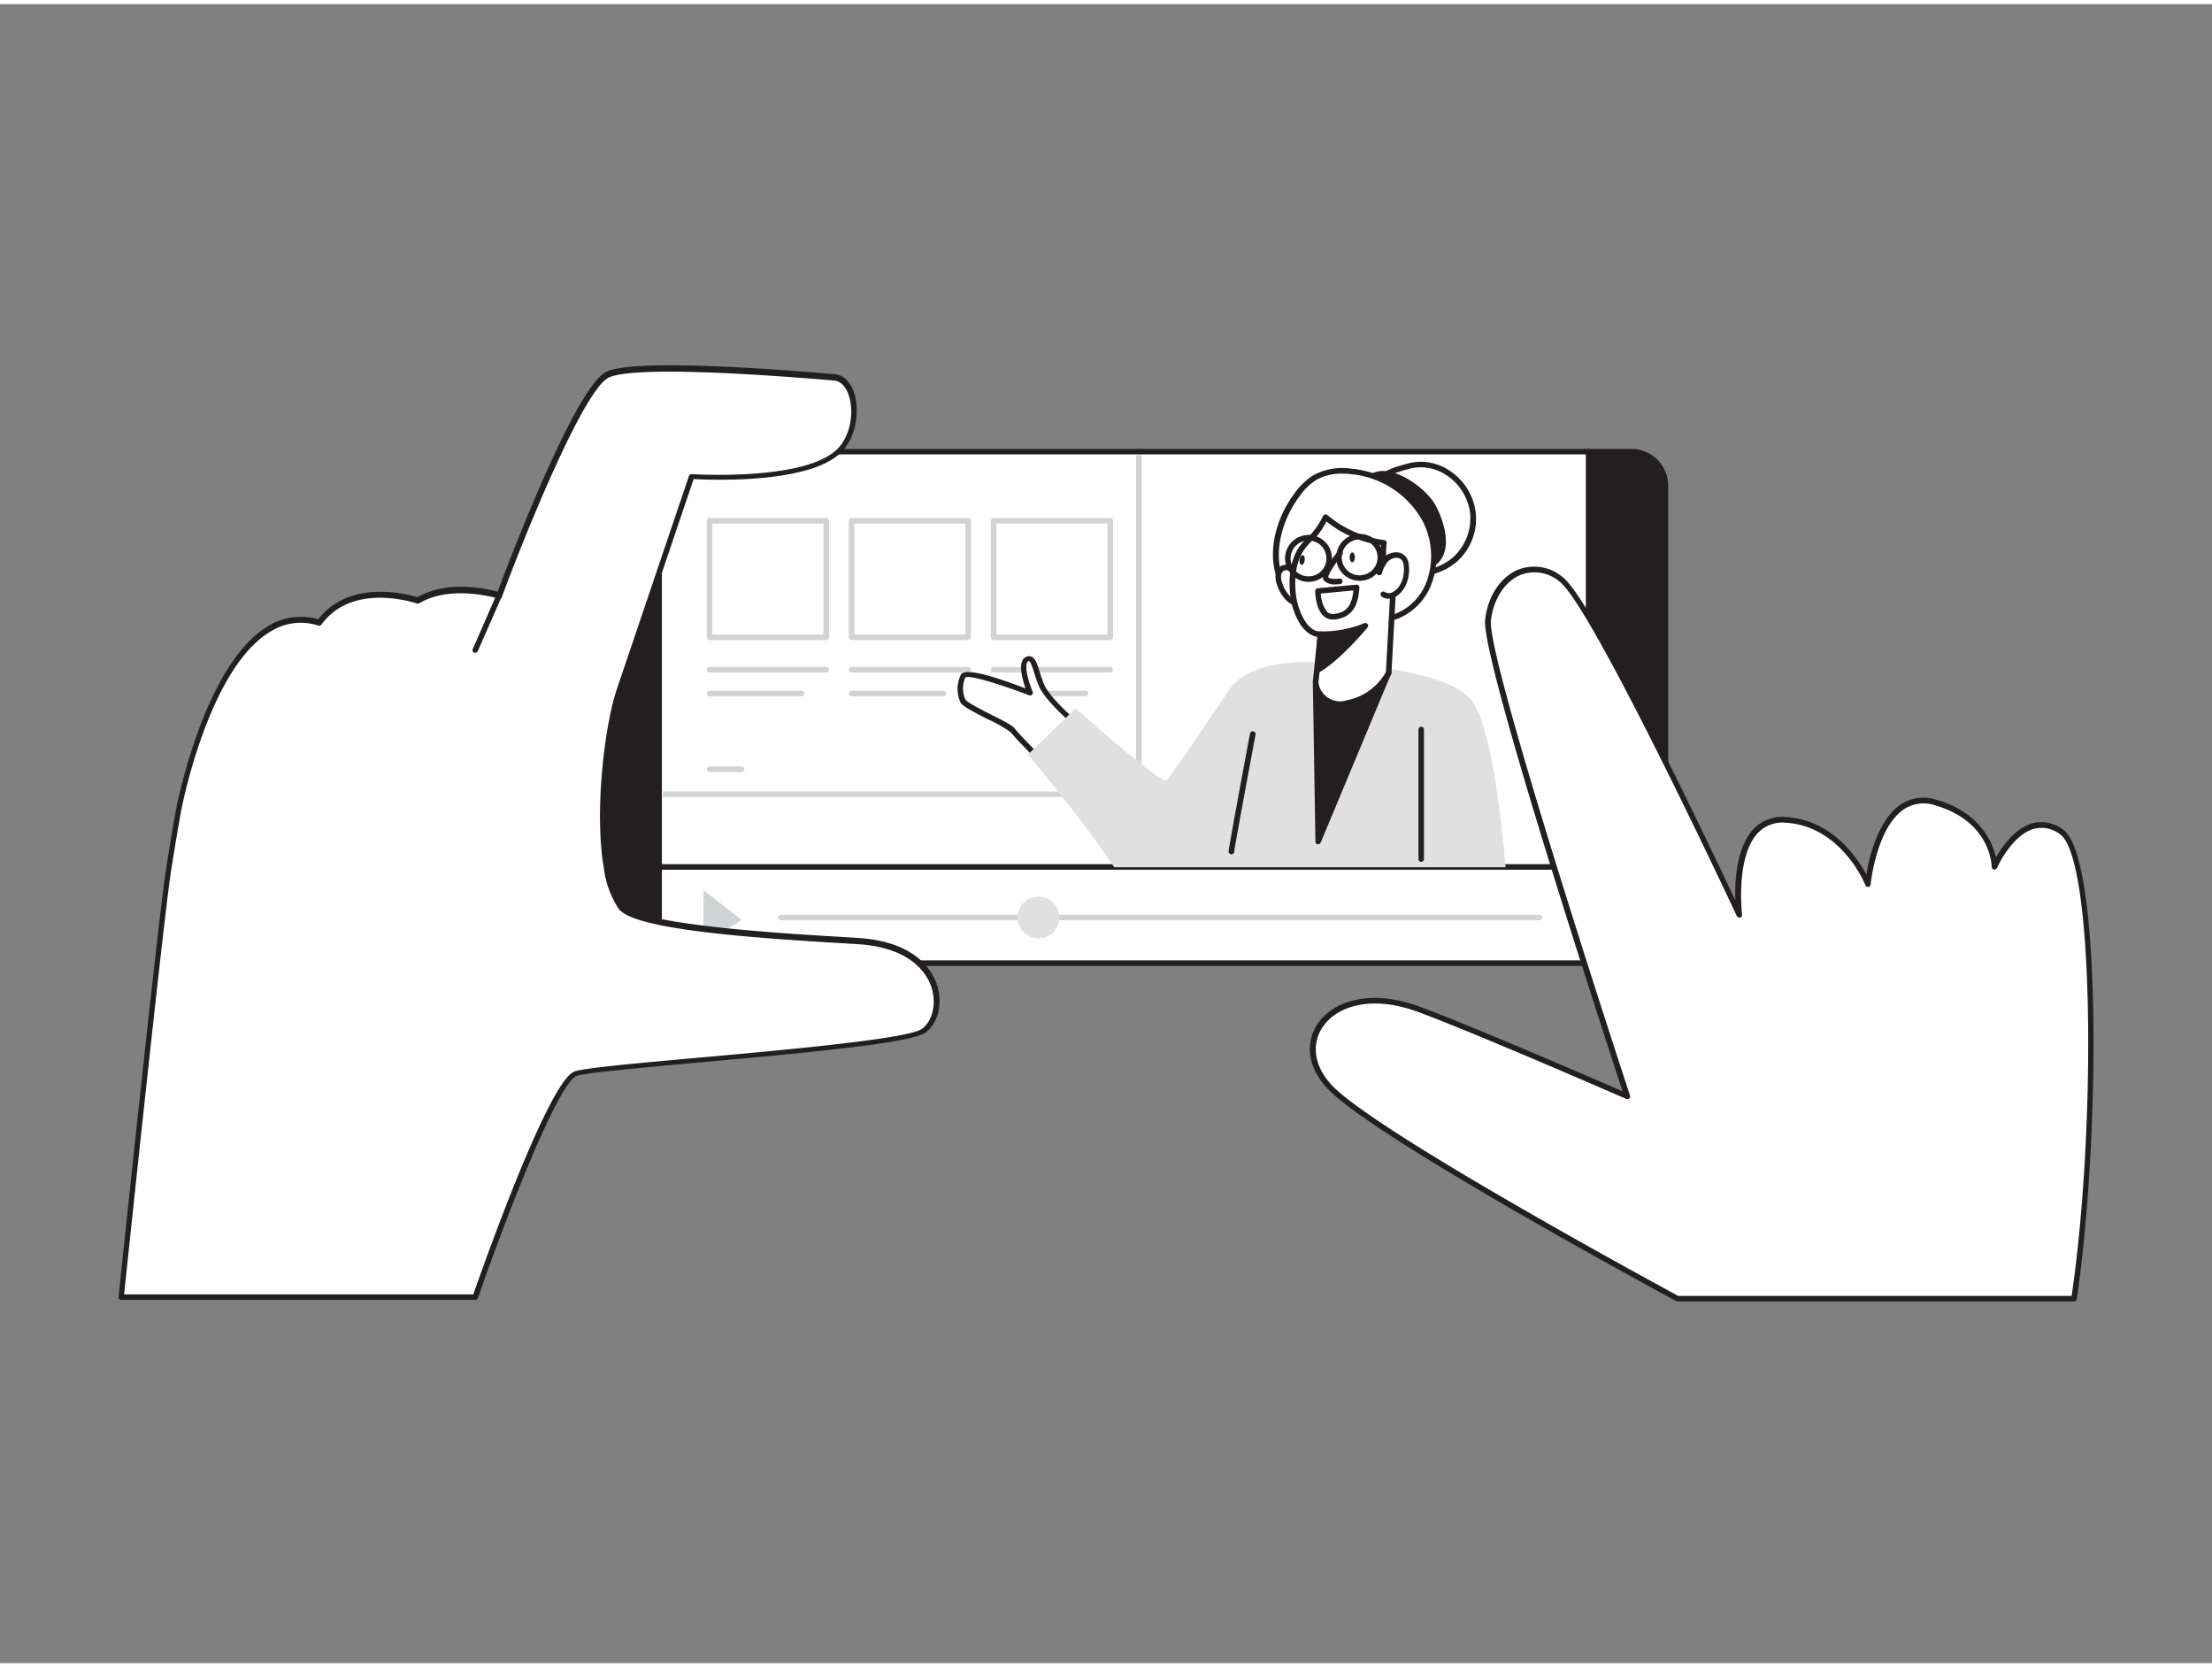 <svg xmlns="http://www.w3.org/2000/svg" viewBox="0 0 400 300" width="406" height="306" class="illustration styles_illustrationTablet__1DWOa"><rect x="0" y="0" width="400" height="300" fill="#808080" stroke="none"/><g id="_501_video_tutorial_flatline" data-name="#501_video_tutorial_flatline"><path d="M114,80.93h5.21v92.5H114a6.18,6.18,0,0,1-6.17-6.18V87.11A6.18,6.18,0,0,1,114,80.93Z" fill="#231f20"></path><path d="M119.18,173.93H114a6.68,6.68,0,0,1-6.67-6.68V87.11A6.68,6.68,0,0,1,114,80.43h5.21a.5.5,0,0,1,.5.5v92.5A.5.5,0,0,1,119.18,173.93ZM114,81.43a5.68,5.68,0,0,0-5.67,5.68v80.14a5.68,5.68,0,0,0,5.67,5.68h4.71V81.43Z" fill="#231f20"></path><rect x="119.19" y="80.93" width="168.12" height="92.5" transform="translate(406.49 254.36) rotate(-180)" fill="#fff"></rect><path d="M287.31,173.93H119.19a.5.5,0,0,1-.5-.5V80.93a.5.5,0,0,1,.5-.5H287.31a.51.51,0,0,1,.5.5v92.5A.5.5,0,0,1,287.31,173.93Zm-167.62-1H286.81V81.43H119.69Z" fill="#231f20"></path><polygon points="127.21 170.1 127.21 160.24 134.11 165.59 127.21 170.1" fill="#d1d3d4"></polygon><path d="M301.15,87.11v80.14a6.18,6.18,0,0,1-6.17,6.18H287.3V80.93H295A6.18,6.18,0,0,1,301.15,87.11Z" fill="#231f20"></path><path d="M295,173.93H287.3a.51.51,0,0,1-.5-.5V80.93a.51.51,0,0,1,.5-.5H295a6.68,6.68,0,0,1,6.67,6.68v80.14A6.68,6.68,0,0,1,295,173.93Zm-7.18-1H295a5.68,5.68,0,0,0,5.67-5.68V87.11A5.68,5.68,0,0,0,295,81.43H287.8Z" fill="#231f20"></path><path d="M167,185.67c-4.3,3.08-58.28,6.21-62.9,7.75s-18.14,40.4-18.14,40.4h-64s7.17-68.64,8.62-77.62c.13-.76.24-1.49.35-2.19.64-3.91,1.15-6.91,1.44-8.41,1.55-8,9.5-38.66,25.39-33.73,6-8.2,17.79-4,17.79-4,6.16-3.68,14.77-.92,14.77-.92S104,69.7,109.86,67c5.54-2.56,36.81.15,41,.51s5,9.66.52,13.59C144.9,86.79,125,85.45,125,85.45L112,123.9c-2,5.7-3.88,19.9-2.66,30.11.08.75.19,1.49.32,2.19a16.94,16.94,0,0,0,2.58,7.07c3.32,4.43,37.68,5.77,43.29,6.2C170.93,170.68,171.29,182.6,167,185.67Z" fill="#fff"></path><path d="M85.94,234.32h-64a.51.51,0,0,1-.5-.55c.07-.69,7.2-68.76,8.63-77.65.12-.76.24-1.49.35-2.18.66-4.09,1.17-7,1.44-8.43.21-1.06,5.15-26.12,16.57-33a11.22,11.22,0,0,1,9.12-1.26c5.72-7.41,16.24-4.5,17.92-4,5.51-3.16,12.64-1.51,14.52-1,1.64-4.4,14-37.16,19.71-39.79,5.12-2.37,30.56-.47,41.25.47,1.57.13,2.84,1.36,3.5,3.37,1.09,3.33.38,8.38-2.69,11.09-6.14,5.39-23.44,4.66-26.33,4.5l-12.89,38.09c-1.94,5.49-3.88,19.52-2.65,29.89.09.76.2,1.49.32,2.16a16.32,16.32,0,0,0,2.49,6.86c2.73,3.63,29.18,5.18,39.13,5.77,1.71.1,3,.18,3.79.24,10.59.82,13.27,6.46,13.94,8.85.89,3.21,0,6.69-2.24,8.25-2.52,1.8-19.24,3.44-40.84,5.38-11,1-20.43,1.85-22.19,2.44C101,195,91.82,218.46,86.42,234A.51.51,0,0,1,85.94,234.32Zm-63.5-1H85.59C87.44,228,99.32,194.48,103.92,193c1.87-.63,10.94-1.45,22.42-2.48,16-1.44,37.85-3.42,40.35-5.2h0c1.86-1.33,2.64-4.35,1.85-7.18-.6-2.18-3.09-7.34-13-8.12-.77-.06-2.08-.13-3.78-.23-18.23-1.07-37.22-2.64-39.87-6.17a17.24,17.24,0,0,1-2.68-7.29c-.12-.69-.23-1.43-.32-2.21-1.25-10.51.73-24.76,2.69-30.34l13-38.44a.5.5,0,0,1,.5-.34c.2,0,19.74,1.26,26-4.23,2.77-2.43,3.4-7,2.41-10-.31-.94-1.07-2.55-2.63-2.69-8.29-.72-35.71-2.89-40.75-.56-4.64,2.15-15.54,29.37-19.35,39.67a.5.5,0,0,1-.62.31c-.09,0-8.48-2.65-14.37.87a.48.48,0,0,1-.42,0c-.12,0-11.53-4-17.22,3.83a.49.49,0,0,1-.55.19,10.22,10.22,0,0,0-8.64,1.06C37.86,120,33,144.65,32.79,145.7c-.27,1.42-.77,4.32-1.44,8.39-.1.7-.22,1.43-.35,2.19C29.65,164.71,23.13,226.78,22.44,233.32Z" fill="#231f20"></path><line x1="90.25" y1="106.94" x2="85.94" y2="116.79" fill="#fff"></line><path d="M85.94,117.29a.51.51,0,0,1-.2,0,.5.5,0,0,1-.25-.66l4.3-9.85a.5.5,0,0,1,.66-.25.49.49,0,0,1,.26.65L86.4,117A.49.49,0,0,1,85.94,117.29Z" fill="#231f20"></path><path d="M205.93,143.39H119.87v-1h85.56V81.56h1v61.33A.5.5,0,0,1,205.93,143.39Z" fill="#d1d3d4"></path><path d="M285.32,156.53H112.25a.5.5,0,0,1-.5-.5.5.5,0,0,1,.5-.5H285.32a.5.5,0,0,1,.5.5A.51.51,0,0,1,285.32,156.53Z" fill="#231f20"></path><path d="M278.39,165.67H141.18a.5.5,0,0,1-.5-.5.5.5,0,0,1,.5-.5H278.39a.5.5,0,0,1,.5.5A.51.51,0,0,1,278.39,165.67Z" fill="#d1d3d4"></path><circle cx="187.79" cy="165.17" r="3.78" fill="#e0e0e0"></circle><path d="M303.35,234.1h71.7c4.33-29.09,4.47-79.69-2.22-84.37-7.24-5.06-12.17,6.25-12.17,6.25s-.07-8.54-10.61-11.6-12.29,14.74-12.29,14.74-4.31-11-14.88-11.61-8.41,17.17-8.41,17.17S288.28,108.52,282.24,104s-12.35.1-13.18,7.37,25.17,86.13,25.17,86.13-27.52-12-37.76-15.77c-15.76-5.79-24.45,6.13-15.46,14.64C251.12,205.94,303.35,234.1,303.35,234.1Z" fill="#fff"></path><path d="M375.05,234.6h-71.7a.46.46,0,0,1-.23-.06c-2.14-1.15-52.42-28.3-62.45-37.81-3.91-3.7-4.89-8.33-2.55-12.1,2.56-4.12,9.28-6.76,18.52-3.37,9,3.31,31.68,13.12,36.77,15.33-3.23-9.81-25.65-78.36-24.85-85.28.48-4.19,2.73-7.64,5.88-9a7.93,7.93,0,0,1,8.1,1.28c5.42,4.05,26.11,47.52,31.25,58.46-.1-3.52.23-9.6,3.29-12.86A7.08,7.08,0,0,1,322.9,147c8.34.48,12.92,7.3,14.59,10.4.53-3.14,2.1-9.86,6.21-12.65a7.43,7.43,0,0,1,6.49-.86c7.94,2.3,10.13,7.72,10.74,10.45,1.1-1.95,3.39-5.3,6.57-6.2a6.46,6.46,0,0,1,5.61,1.17c7,4.92,6.65,56.53,2.43,84.85A.49.49,0,0,1,375.05,234.6Zm-71.57-1h71.14c4.43-30.21,4.11-79.13-2.08-83.46a5.48,5.48,0,0,0-4.76-1c-4,1.13-6.64,7-6.66,7.07a.5.5,0,0,1-.56.28.48.48,0,0,1-.4-.48c0-.33-.21-8.22-10.25-11.13a6.45,6.45,0,0,0-5.64.73c-4.95,3.35-6,13.47-6,13.58a.49.49,0,0,1-.43.44.51.51,0,0,1-.53-.31c0-.11-4.32-10.71-14.44-11.29a6.11,6.11,0,0,0-5,1.87c-4.06,4.33-2.86,14.63-2.85,14.74a.5.5,0,0,1-.36.54.51.51,0,0,1-.59-.27c-.26-.56-26.2-56.1-32.07-60.49a7,7,0,0,0-7.11-1.17c-2.81,1.22-4.84,4.36-5.28,8.19-.81,7.08,24.89,85.13,25.15,85.92a.5.5,0,0,1-.13.53.53.53,0,0,1-.54.09c-.28-.12-27.62-12.05-37.74-15.76-8.71-3.2-15-.82-17.32,3-2.07,3.34-1.16,7.49,2.38,10.85C251.07,205.22,300.78,232.14,303.48,233.6Z" fill="#231f20"></path><path d="M149.41,115H128.32a.5.5,0,0,1-.5-.5V93.44a.5.5,0,0,1,.5-.5h21.09a.5.5,0,0,1,.5.5v21.09A.5.5,0,0,1,149.41,115Zm-20.59-1h20.09V93.94H128.82Z" fill="#d1d3d4"></path><path d="M175.09,115H154a.5.5,0,0,1-.5-.5V93.44a.5.5,0,0,1,.5-.5h21.09a.5.5,0,0,1,.5.5v21.09A.5.5,0,0,1,175.09,115Zm-20.59-1h20.09V93.94H154.5Z" fill="#d1d3d4"></path><path d="M200.77,115H179.68a.5.5,0,0,1-.5-.5V93.44a.5.5,0,0,1,.5-.5h21.09a.5.5,0,0,1,.5.5v21.09A.5.5,0,0,1,200.77,115Zm-20.59-1h20.09V93.94H180.18Z" fill="#d1d3d4"></path><path d="M149.41,120.87H128.32a.5.5,0,0,1-.5-.5.5.5,0,0,1,.5-.5h21.09a.5.5,0,0,1,.5.5A.5.5,0,0,1,149.41,120.87Z" fill="#d1d3d4"></path><path d="M144.93,125.17H128.32a.5.5,0,0,1-.5-.5.5.5,0,0,1,.5-.5h16.61a.5.5,0,0,1,.5.5A.5.5,0,0,1,144.93,125.17Z" fill="#d1d3d4"></path><path d="M175.09,120.87H154a.5.5,0,0,1-.5-.5.5.5,0,0,1,.5-.5h21.09a.5.5,0,0,1,.5.5A.5.5,0,0,1,175.09,120.87Z" fill="#d1d3d4"></path><path d="M170.61,125.17H154a.5.5,0,0,1-.5-.5.5.5,0,0,1,.5-.5h16.61a.5.5,0,0,1,.5.5A.5.5,0,0,1,170.61,125.17Z" fill="#d1d3d4"></path><path d="M200.77,120.87H179.68a.5.5,0,0,1-.5-.5.5.5,0,0,1,.5-.5h21.09a.5.5,0,0,1,.5.5A.5.5,0,0,1,200.77,120.87Z" fill="#d1d3d4"></path><path d="M196.29,125.17H179.68a.5.5,0,0,1-.5-.5.5.5,0,0,1,.5-.5h16.61a.5.5,0,0,1,.5.5A.5.5,0,0,1,196.29,125.17Z" fill="#d1d3d4"></path><path d="M259.33,83.62a9,9,0,0,1,1.58.63,10.17,10.17,0,0,1,5.37,7.48,9.9,9.9,0,0,1-3.12,8.64c-1.92,1.72-6.15,3.55-8.61,2a14.46,14.46,0,0,1-5.39-6.84c-1-2.8-1.59-7.31.6-9.72,1.11-1.22,3.44-1.8,5-2.23A8.59,8.59,0,0,1,259.33,83.62Z" fill="#fff"></path><path d="M256.87,103.44a4.74,4.74,0,0,1-2.59-.69,15,15,0,0,1-5.6-7.09c-1.1-3.15-1.58-7.71.71-10.23,1.14-1.26,3.35-1.86,5-2.3l.27-.07a9,9,0,0,1,4.84.08h0a9.46,9.46,0,0,1,1.68.66,10.71,10.71,0,0,1,5.64,7.86,10.39,10.39,0,0,1-3.28,9.09A11,11,0,0,1,256.87,103.44Zm0-19.68a7.28,7.28,0,0,0-2,.27l-.26.07c-1.5.4-3.54,1-4.49,2-2.13,2.34-1.32,6.89-.5,9.22a13.91,13.91,0,0,0,5.19,6.58c2.12,1.36,6.09-.19,8-1.91a9.51,9.51,0,0,0,3-8.2,9.67,9.67,0,0,0-5.11-7.11,8.4,8.4,0,0,0-1.49-.59h0A8.59,8.59,0,0,0,256.86,83.76Z" fill="#231f20"></path><path d="M258.94,90.58a15.48,15.48,0,0,1,1.43,3.32c.7,2.25,1,5-.61,6.7a5.07,5.07,0,0,1-5.07,1.24,10.09,10.09,0,0,1-4.52-3c-2.48-2.62-6.55-9.73-2.74-13C250.85,83,257.21,87.68,258.94,90.58Z" fill="#231f20"></path><path d="M256.23,102.55a6.46,6.46,0,0,1-1.67-.23,10.41,10.41,0,0,1-4.75-3.13c-1.82-1.93-4.63-6.35-4.43-10.06a5,5,0,0,1,1.73-3.64,4.66,4.66,0,0,1,4-.95c3.46.58,7.11,3.78,8.3,5.78h0a15.64,15.64,0,0,1,1.48,3.43c.67,2.17,1.1,5.18-.72,7.19A5.19,5.19,0,0,1,256.23,102.55ZM250,85.46a3.38,3.38,0,0,0-2.28.79,4,4,0,0,0-1.38,2.94c-.17,3.21,2.33,7.37,4.15,9.31a9.6,9.6,0,0,0,4.29,2.86,4.63,4.63,0,0,0,4.57-1.09c1.5-1.66,1.1-4.3.51-6.22a15.09,15.09,0,0,0-1.38-3.21h0C257.39,89,254,86,250.91,85.53A5.27,5.27,0,0,0,250,85.46Z" fill="#231f20"></path><path d="M252.38,110.74c-4.43,1.71-11.75.67-15.93-1.53-8.12-4.27-6.51-14.37-1.87-20.53a11.52,11.52,0,0,1,3.28-3.1,10.78,10.78,0,0,1,6.41-1.1,17,17,0,0,1,13.43,8.8C260.89,99.52,259.27,108.08,252.38,110.74Z" fill="#fff"></path><path d="M247,112.08a25,25,0,0,1-10.81-2.42,10.74,10.74,0,0,1-5.69-7.28c-1-4.36.43-9.72,3.66-14a11.6,11.6,0,0,1,3.42-3.23A11.09,11.09,0,0,1,244.32,84a17.58,17.58,0,0,1,13.83,9.07,14.65,14.65,0,0,1,.74,11.7,10.85,10.85,0,0,1-6.33,6.45A15.7,15.7,0,0,1,247,112.08Zm-4.24-27.17a9.34,9.34,0,0,0-4.68,1.1A10.85,10.85,0,0,0,235,89c-3,4-4.37,9.17-3.47,13.18a9.62,9.62,0,0,0,5.17,6.61c4,2.09,11.15,3.19,15.52,1.5h0a9.89,9.89,0,0,0,5.76-5.86,13.67,13.67,0,0,0-.7-10.9,16.56,16.56,0,0,0-13-8.53C243.73,84.93,243.25,84.91,242.79,84.91Z" fill="#231f20"></path><path d="M194.48,130s-5-4.23-6.1-6.85-1.32-5.17-2.49-4.79-.89,2.81.43,6.19c0,0-11.45-4.5-12.11-3.09a5.24,5.24,0,0,0,0,4.59c.75,1.22,8.17,4.23,9,5.35s5.26,5.54,5.26,5.54Z" fill="#fff"></path><path d="M188.48,137.46a.51.51,0,0,1-.36-.15c-.18-.18-4.44-4.44-5.3-5.59a22,22,0,0,0-4.08-2.34c-2.79-1.42-4.52-2.34-5-3a5.81,5.81,0,0,1,0-5.08c.54-1.16,4.48-.34,11.71,2.45-.64-1.85-1.11-3.92-.58-5a1.43,1.43,0,0,1,.85-.77,1.14,1.14,0,0,1,.87.06c.66.34,1,1.31,1.39,2.64.23.72.49,1.54.84,2.37,1.07,2.49,5.92,6.62,6,6.67a.49.49,0,0,1,.17.34.48.48,0,0,1-.12.36l-6,6.95a.53.53,0,0,1-.36.17ZM175,121.68a.86.86,0,0,0-.42.08,4.76,4.76,0,0,0,0,4c.32.52,2.76,1.77,4.55,2.67,2.46,1.25,4,2,4.43,2.64.67.9,3.75,4,4.83,5.11l5.33-6.16c-1.21-1.06-4.87-4.41-5.86-6.71a24.64,24.64,0,0,1-.87-2.46c-.29-.89-.61-1.9-.9-2.05,0,0,0,0-.1,0a.43.43,0,0,0-.26.25c-.37.77,0,2.75,1,5.29a.49.49,0,0,1-.11.54.5.5,0,0,1-.53.11C181.74,123.31,176.64,121.68,175,121.68Z" fill="#231f20"></path><path d="M194.51,127.34s14.9,13.33,16.43,13.11c2.55-3.32,11.71-17,11.71-17,2.32-3.05,9-5.42,18.57-4.11,0,0,21.23.44,25.34,7.19,2.37,3.88,4.37,14.24,5.69,29.55H201.48c-5.78-8.73-15.59-20.37-15.59-20.37Z" fill="#e0e0e0"></path><polygon points="237.9 122.46 238.37 151.43 251.12 120.88 237.9 122.46" fill="#231f20"></polygon><path d="M238.37,151.93h-.1a.48.48,0,0,1-.4-.48l-.47-29a.51.51,0,0,1,.44-.5l13.22-1.59a.5.5,0,0,1,.45.2.49.49,0,0,1,.07.49l-12.75,30.55A.5.5,0,0,1,238.37,151.93Zm0-29,.42,26.12,11.49-27.55Z" fill="#231f20"></path><path d="M235,104.34a5.21,5.21,0,0,0-1-1.88,1.75,1.75,0,0,0-2-.46,1.65,1.65,0,0,0-.82,1.33,3.63,3.63,0,0,0,.26,1.59,6.45,6.45,0,0,0,1.56,2.55,3.69,3.69,0,0,0,2.73,1.07" fill="#fff"></path><path d="M235.49,109.05a4.29,4.29,0,0,1-2.86-1.21,6.91,6.91,0,0,1-1.68-2.75,4.26,4.26,0,0,1-.29-1.81,2.2,2.2,0,0,1,1.09-1.73,2.28,2.28,0,0,1,2.55.56,5.74,5.74,0,0,1,1.13,2.06.5.5,0,0,1-.94.35,4.76,4.76,0,0,0-.91-1.71,1.29,1.29,0,0,0-1.37-.37,1.18,1.18,0,0,0-.55.94,3.26,3.26,0,0,0,.24,1.38,5.86,5.86,0,0,0,1.42,2.35,3.2,3.2,0,0,0,2.35.93.49.49,0,0,1,.53.46.5.5,0,0,1-.46.54Z" fill="#231f20"></path><path d="M238.75,113.93l-.85,8.53s.42,4.86,5.74,3.89a10.83,10.83,0,0,0,7.48-5.47l.79-14.83c0-.63-2.26-3.24-1.65-8.65a20.19,20.19,0,0,1-10.56-4.64,14.71,14.71,0,0,1-2.23,3.36,13.07,13.07,0,0,0-2.19,2.39c-1.64,2.48-1.82,5.91-1.42,8.74C234.19,109.62,235.79,114,238.75,113.93Z" fill="#fff"></path><path d="M242.31,127a4.87,4.87,0,0,1-3-.94,5.41,5.41,0,0,1-1.9-3.53l.81-8.11c-2.85-.42-4.48-4.46-4.84-7.08-.3-2.09-.5-6.07,1.5-9.09a13.62,13.62,0,0,1,2.27-2.48,14.62,14.62,0,0,0,2.11-3.21.48.48,0,0,1,.36-.27.46.46,0,0,1,.43.12,19.85,19.85,0,0,0,10.28,4.51.49.49,0,0,1,.33.19.53.53,0,0,1,.11.37,12.59,12.59,0,0,0,1.29,7.54,2.32,2.32,0,0,1,.36,1.07h0s0,.33-.8,14.83a.58.58,0,0,1,0,.19,11.19,11.19,0,0,1-7.84,5.75A8,8,0,0,1,242.31,127Zm-3.91-4.47a3.93,3.93,0,0,0,5.16,3.35,10.32,10.32,0,0,0,7.06-5.11c.07-1.33.79-14.62.79-14.73a4.73,4.73,0,0,0-.26-.58,13.61,13.61,0,0,1-1.43-7.6,20.85,20.85,0,0,1-9.87-4.3,12.4,12.4,0,0,1-2,2.95,12.78,12.78,0,0,0-2.11,2.29c-1.81,2.75-1.62,6.45-1.34,8.4s1.72,6.25,4.34,6.25h.05a.48.48,0,0,1,.37.17.45.45,0,0,1,.13.38l-.85,8.53Z" fill="#231f20"></path><path d="M242.32,99.28s-3.13,3.85-2.55,4.62,2.46.47,2.46.47" fill="#fff"></path><path d="M241.44,104.93a2.61,2.61,0,0,1-2.07-.73c-.54-.72.32-2.48,2.56-5.23a.5.5,0,0,1,.78.63c-1.41,1.73-2.58,3.62-2.51,4.06.25.3,1.31.32,2,.22a.49.49,0,0,1,.57.41.5.5,0,0,1-.41.58A7,7,0,0,1,241.44,104.93Z" fill="#231f20"></path><ellipse cx="236.19" cy="100.51" rx="0.89" ry="0.47" transform="matrix(0.13, -0.99, 0.99, 0.13, 105.26, 321.29)" fill="#231f20"></ellipse><ellipse cx="244.53" cy="100.05" rx="0.89" ry="0.47" transform="translate(141.63 343.39) rotate(-89.33)" fill="#231f20"></ellipse><path d="M249.45,102.78a5.92,5.92,0,0,1,1-2,2.69,2.69,0,0,1,2.21-1.12,1.78,1.78,0,0,1,1.35.72,2.58,2.58,0,0,1,.35,1c.28,1.9-.36,4.37-2.14,5.35a1.89,1.89,0,0,1-2,0" fill="#fff"></path><path d="M251.06,107.52a1.91,1.91,0,0,1-1.2-.38.5.5,0,1,1,.61-.79,1.42,1.42,0,0,0,1.47-.07c1.56-.86,2.13-3.13,1.88-4.84a2,2,0,0,0-.26-.81,1.26,1.26,0,0,0-1-.5,2.21,2.21,0,0,0-1.79.93,5.71,5.71,0,0,0-.87,1.87.5.5,0,0,1-.62.33.49.49,0,0,1-.34-.62,6.7,6.7,0,0,1,1-2.2,3.21,3.21,0,0,1,2.64-1.31,2.27,2.27,0,0,1,1.74.94,3,3,0,0,1,.42,1.23c.31,2.09-.41,4.77-2.39,5.86A2.91,2.91,0,0,1,251.06,107.52Z" fill="#231f20"></path><path d="M222.65,153.74h0a.49.49,0,0,1-.48-.49c0-.64,3.22-17.88,3.87-21.33a.5.5,0,1,1,1,.19c-1.52,8.14-3.81,20.5-3.85,21.15A.51.51,0,0,1,222.65,153.74Z" fill="#231f20"></path><path d="M257,155.1a.5.5,0,0,1-.5-.5V131.18a.5.5,0,0,1,.5-.5.5.5,0,0,1,.5.5V154.6A.5.5,0,0,1,257,155.1Z" fill="#231f20"></path><path d="M245.34,105.48l-7,.65s0,5,2.95,4.65S245.12,108.54,245.34,105.48Z" fill="#fff"></path><path d="M241,111.29a2.43,2.43,0,0,1-1.64-.62c-1.5-1.34-1.53-4.4-1.53-4.53a.49.49,0,0,1,.45-.5l7-.66a.51.51,0,0,1,.4.14.48.48,0,0,1,.14.39c-.18,2.63-.86,5.36-4.45,5.77Zm-2.15-4.7a5.49,5.49,0,0,0,1.17,3.33,1.47,1.47,0,0,0,1.2.36c2.23-.25,3.22-1.41,3.52-4.25Z" fill="#231f20"></path><path d="M238.75,113.93a20.37,20.37,0,0,0,8.15-1.51s-4.81,5.8-8.53,8Z" fill="#231f20"></path><path d="M238.37,120.87a.5.5,0,0,1-.26-.08.49.49,0,0,1-.24-.45l.39-6.44a.49.49,0,0,1,.52-.47,19.8,19.8,0,0,0,7.91-1.47.5.5,0,0,1,.59.78c-.2.24-4.91,5.9-8.66,8.06A.45.45,0,0,1,238.37,120.87Zm.85-6.43-.29,5a41,41,0,0,0,6.31-5.86A21.51,21.51,0,0,1,239.22,114.44Z" fill="#231f20"></path><path d="M236.62,104.48a4.24,4.24,0,1,1,4.24-4.24A4.24,4.24,0,0,1,236.62,104.48Zm0-7.48a3.24,3.24,0,1,0,3.24,3.24A3.25,3.25,0,0,0,236.62,97Z" fill="#231f20"></path><path d="M245.87,104.29a4.24,4.24,0,1,1,4.24-4.24A4.24,4.24,0,0,1,245.87,104.29Zm0-7.48a3.24,3.24,0,1,0,3.24,3.24A3.25,3.25,0,0,0,245.87,96.81Z" fill="#231f20"></path><path d="M134.11,138.87h-5.79a.5.5,0,0,1,0-1h5.79a.5.5,0,0,1,0,1Z" fill="#d1d3d4"></path></g></svg>